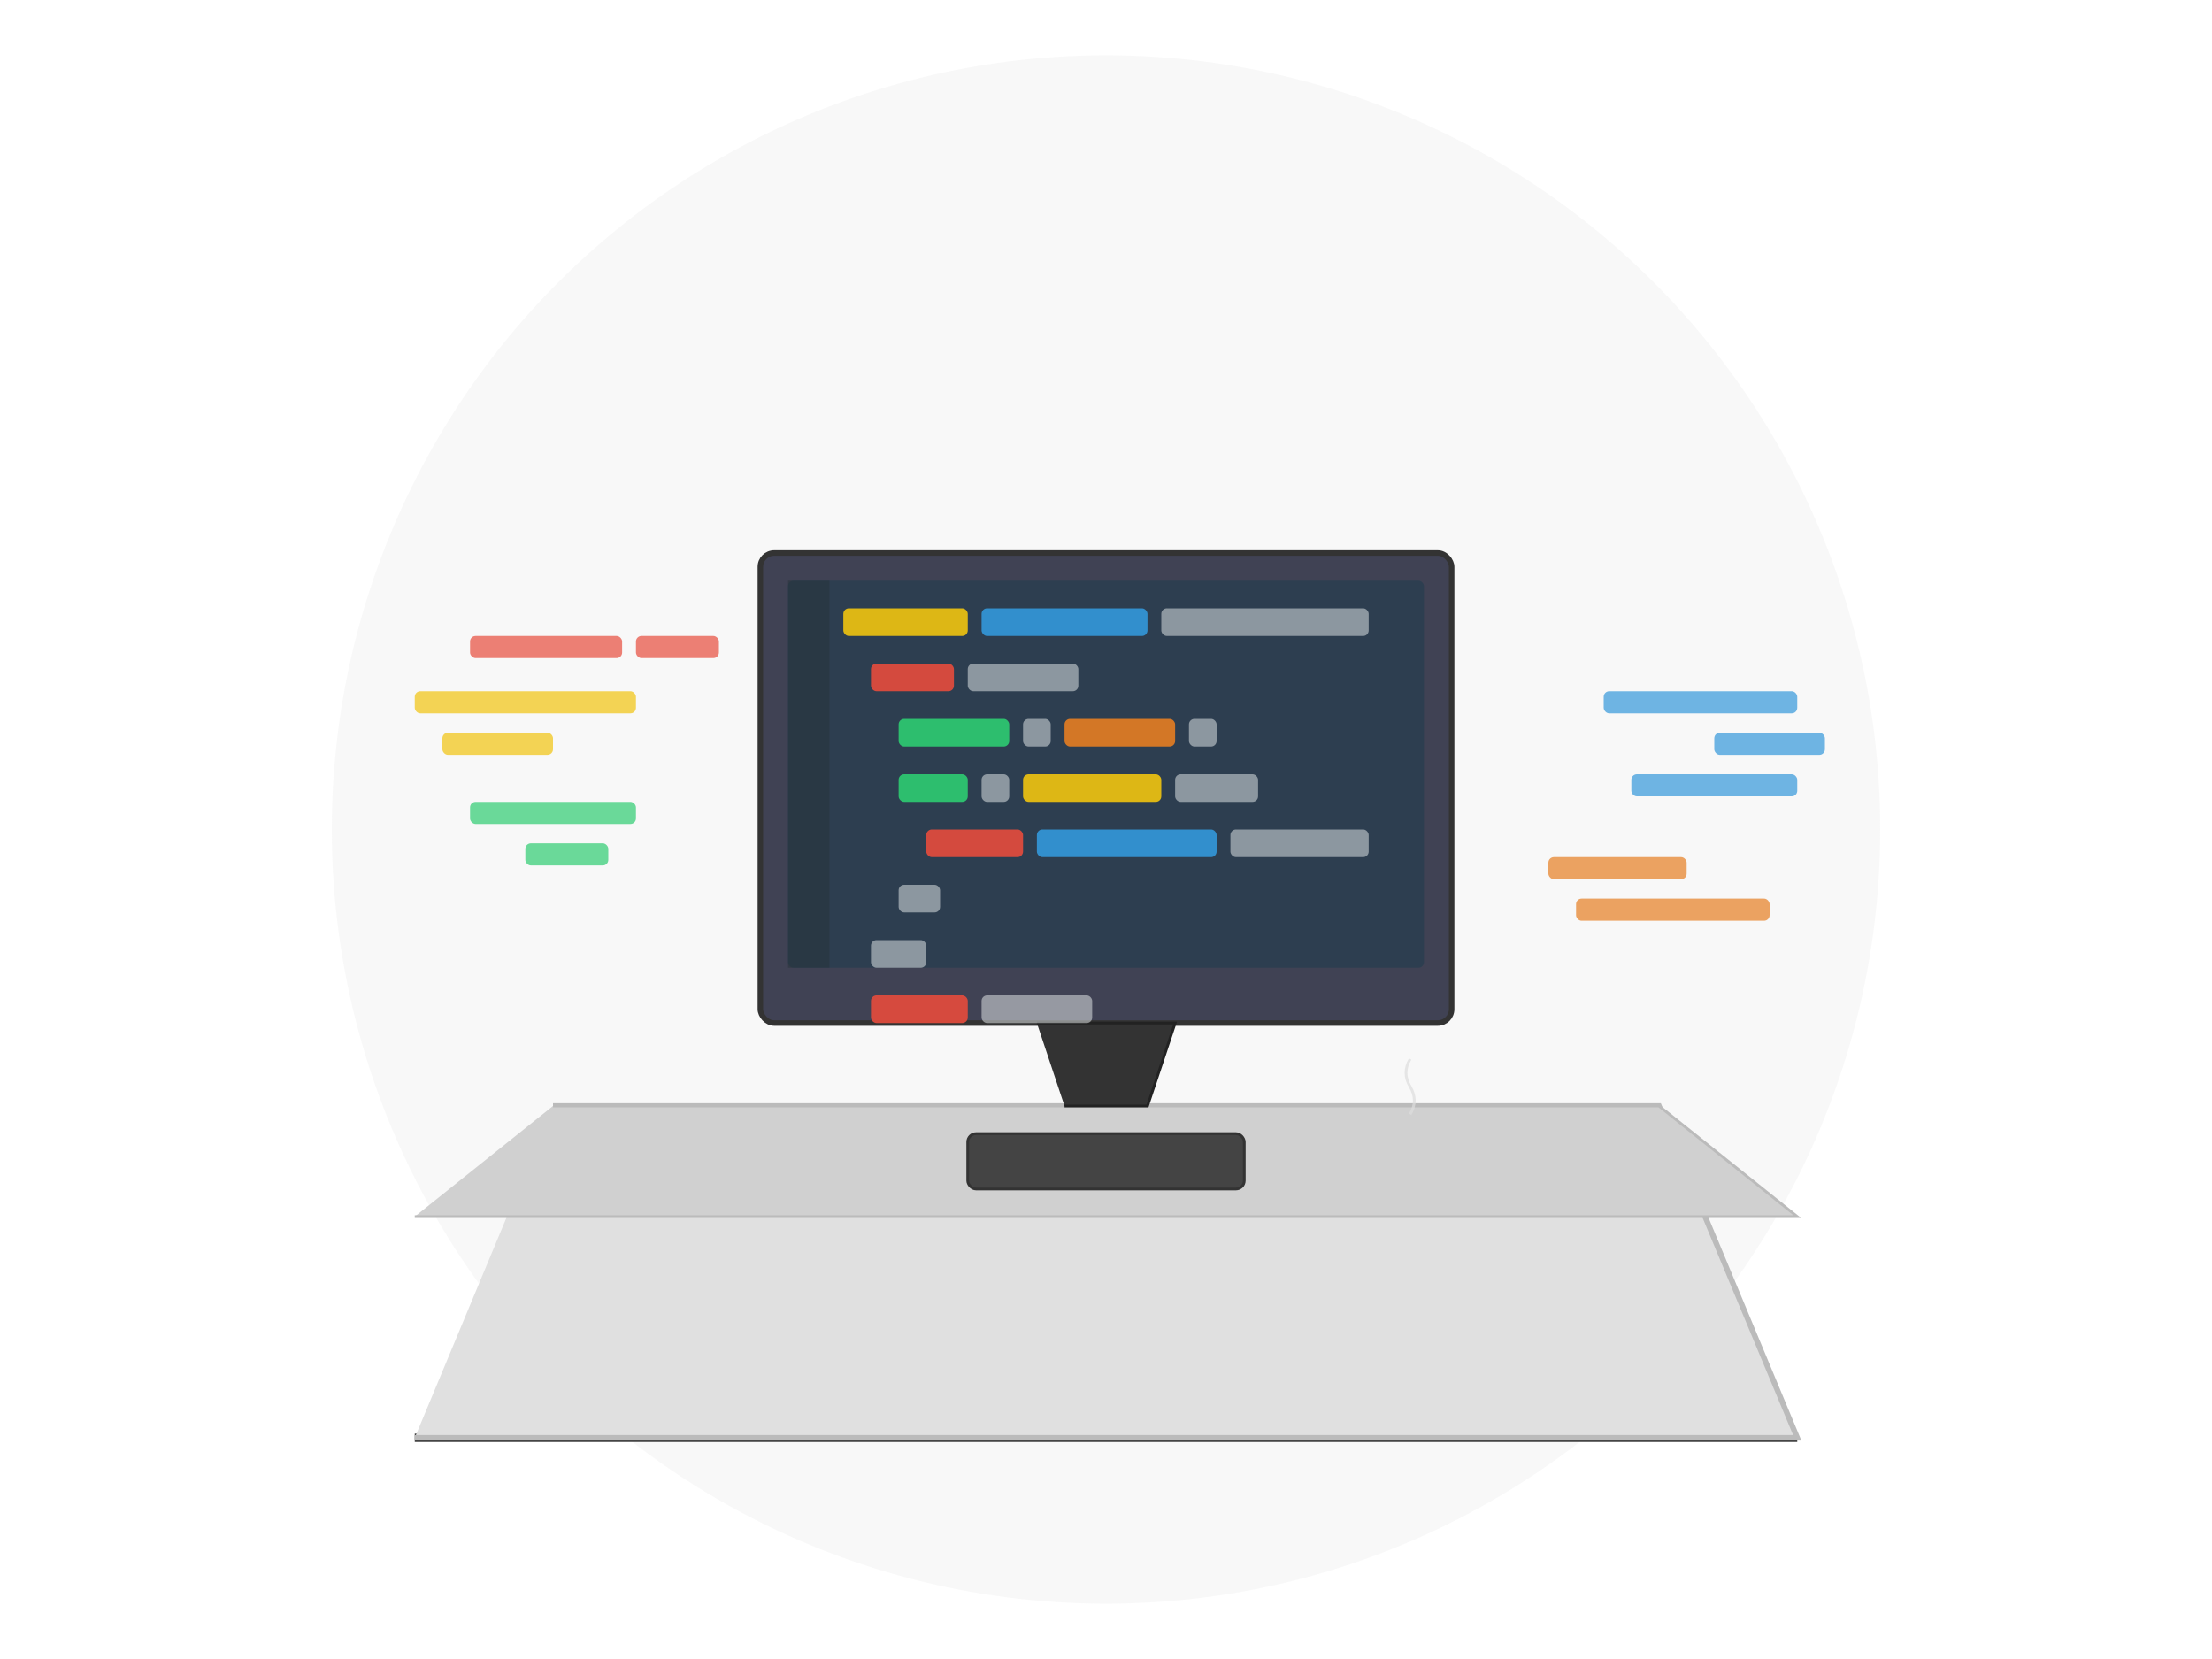 <svg xmlns="http://www.w3.org/2000/svg" viewBox="0 0 800 600">
  <!-- Background Circle -->
  <circle cx="400" cy="300" r="280" fill="#f5f5f5" opacity="0.7"/>
  
  <!-- Floor/Ground line -->
  <line x1="150" y1="520" x2="650" y2="520" stroke="#333" stroke-width="3"/>
  
  <!-- Desk -->
  <path d="M200,400 L600,400 L650,520 L150,520" fill="#e0e0e0" stroke="#bbb" stroke-width="2"/>
  <path d="M200,400 L600,400 L650,440 L150,440" fill="#d0d0d0" stroke="#bbb" stroke-width="1"/>
  
  <!-- Monitor -->
  <rect x="275" y="200" width="250" height="170" rx="5" ry="5" fill="#404254" stroke="#333" stroke-width="2"/>
  <rect x="285" y="210" width="230" height="140" rx="2" ry="2" fill="#2d3e50"/>
  
  <!-- Monitor Stand -->
  <path d="M375,370 L425,370 L415,400 L385,400" fill="#333" stroke="#222" stroke-width="1"/>
  
  <!-- Code Blocks on Screen (instead of text) -->
  <!-- Left Gutter/Line Numbers Area -->
  <rect x="285" y="210" width="15" height="140" fill="#263238" opacity="0.5"/>
  
  <!-- Code Blocks Row 1 -->
  <rect x="305" y="220" width="45" height="10" rx="2" ry="2" fill="#f1c40f" opacity="0.9"/>
  <rect x="355" y="220" width="60" height="10" rx="2" ry="2" fill="#3498db" opacity="0.9"/>
  <rect x="420" y="220" width="75" height="10" rx="2" ry="2" fill="#ecf0f1" opacity="0.5"/>
  
  <!-- Code Blocks Row 2 -->
  <rect x="315" y="240" width="30" height="10" rx="2" ry="2" fill="#e74c3c" opacity="0.9"/>
  <rect x="350" y="240" width="40" height="10" rx="2" ry="2" fill="#ecf0f1" opacity="0.5"/>
  
  <!-- Code Blocks Row 3 -->
  <rect x="325" y="260" width="40" height="10" rx="2" ry="2" fill="#2ecc71" opacity="0.9"/>
  <rect x="370" y="260" width="10" height="10" rx="2" ry="2" fill="#ecf0f1" opacity="0.5"/>
  <rect x="385" y="260" width="40" height="10" rx="2" ry="2" fill="#e67e22" opacity="0.9"/>
  <rect x="430" y="260" width="10" height="10" rx="2" ry="2" fill="#ecf0f1" opacity="0.5"/>
  
  <!-- Code Blocks Row 4 -->
  <rect x="325" y="280" width="25" height="10" rx="2" ry="2" fill="#2ecc71" opacity="0.9"/>
  <rect x="355" y="280" width="10" height="10" rx="2" ry="2" fill="#ecf0f1" opacity="0.5"/>
  <rect x="370" y="280" width="50" height="10" rx="2" ry="2" fill="#f1c40f" opacity="0.9"/>
  <rect x="425" y="280" width="30" height="10" rx="2" ry="2" fill="#ecf0f1" opacity="0.5"/>
  
  <!-- Code Blocks Row 5 -->
  <rect x="335" y="300" width="35" height="10" rx="2" ry="2" fill="#e74c3c" opacity="0.9"/>
  <rect x="375" y="300" width="65" height="10" rx="2" ry="2" fill="#3498db" opacity="0.9"/>
  <rect x="445" y="300" width="50" height="10" rx="2" ry="2" fill="#ecf0f1" opacity="0.5"/>
  
  <!-- Code Blocks Row 6 -->
  <rect x="325" y="320" width="15" height="10" rx="2" ry="2" fill="#ecf0f1" opacity="0.5"/>
  
  <!-- Code Blocks Row 7 -->
  <rect x="315" y="340" width="20" height="10" rx="2" ry="2" fill="#ecf0f1" opacity="0.5"/>
  
  <!-- Code Blocks Row 8 -->
  <rect x="315" y="360" width="35" height="10" rx="2" ry="2" fill="#e74c3c" opacity="0.9"/>
  <rect x="355" y="360" width="40" height="10" rx="2" ry="2" fill="#ecf0f1" opacity="0.5"/>
  
  <!-- Floating Code Elements (decorative) -->
  <rect x="170" y="230" width="55" height="8" rx="2" ry="2" fill="#e74c3c" opacity="0.7"/>
  <rect x="230" y="230" width="30" height="8" rx="2" ry="2" fill="#e74c3c" opacity="0.7"/>
  
  <rect x="150" y="250" width="80" height="8" rx="2" ry="2" fill="#f1c40f" opacity="0.7"/>
  <rect x="160" y="265" width="40" height="8" rx="2" ry="2" fill="#f1c40f" opacity="0.7"/>
  
  <rect x="170" y="290" width="60" height="8" rx="2" ry="2" fill="#2ecc71" opacity="0.7"/>
  <rect x="190" y="305" width="30" height="8" rx="2" ry="2" fill="#2ecc71" opacity="0.7"/>
  
  <rect x="580" y="250" width="70" height="8" rx="2" ry="2" fill="#3498db" opacity="0.7"/>
  <rect x="620" y="265" width="40" height="8" rx="2" ry="2" fill="#3498db" opacity="0.7"/>
  <rect x="590" y="280" width="60" height="8" rx="2" ry="2" fill="#3498db" opacity="0.7"/>
  
  <rect x="560" y="310" width="50" height="8" rx="2" ry="2" fill="#e67e22" opacity="0.7"/>
  <rect x="570" y="325" width="70" height="8" rx="2" ry="2" fill="#e67e22" opacity="0.7"/>
  
  <!-- Keyboard -->
  <rect x="350" y="410" width="100" height="20" rx="3" ry="3" fill="#444" stroke="#333" stroke-width="1"/>
  
  <!-- Steam from coffee -->
  <path d="M510,403 Q513,398 510,393 Q507,388 510,383" stroke="#ddd" stroke-width="1" fill="none" opacity="0.7">
    <animate attributeName="opacity" values="0.7;0.2;0.7" dur="3s" repeatCount="indefinite"/>
  </path>
</svg>
